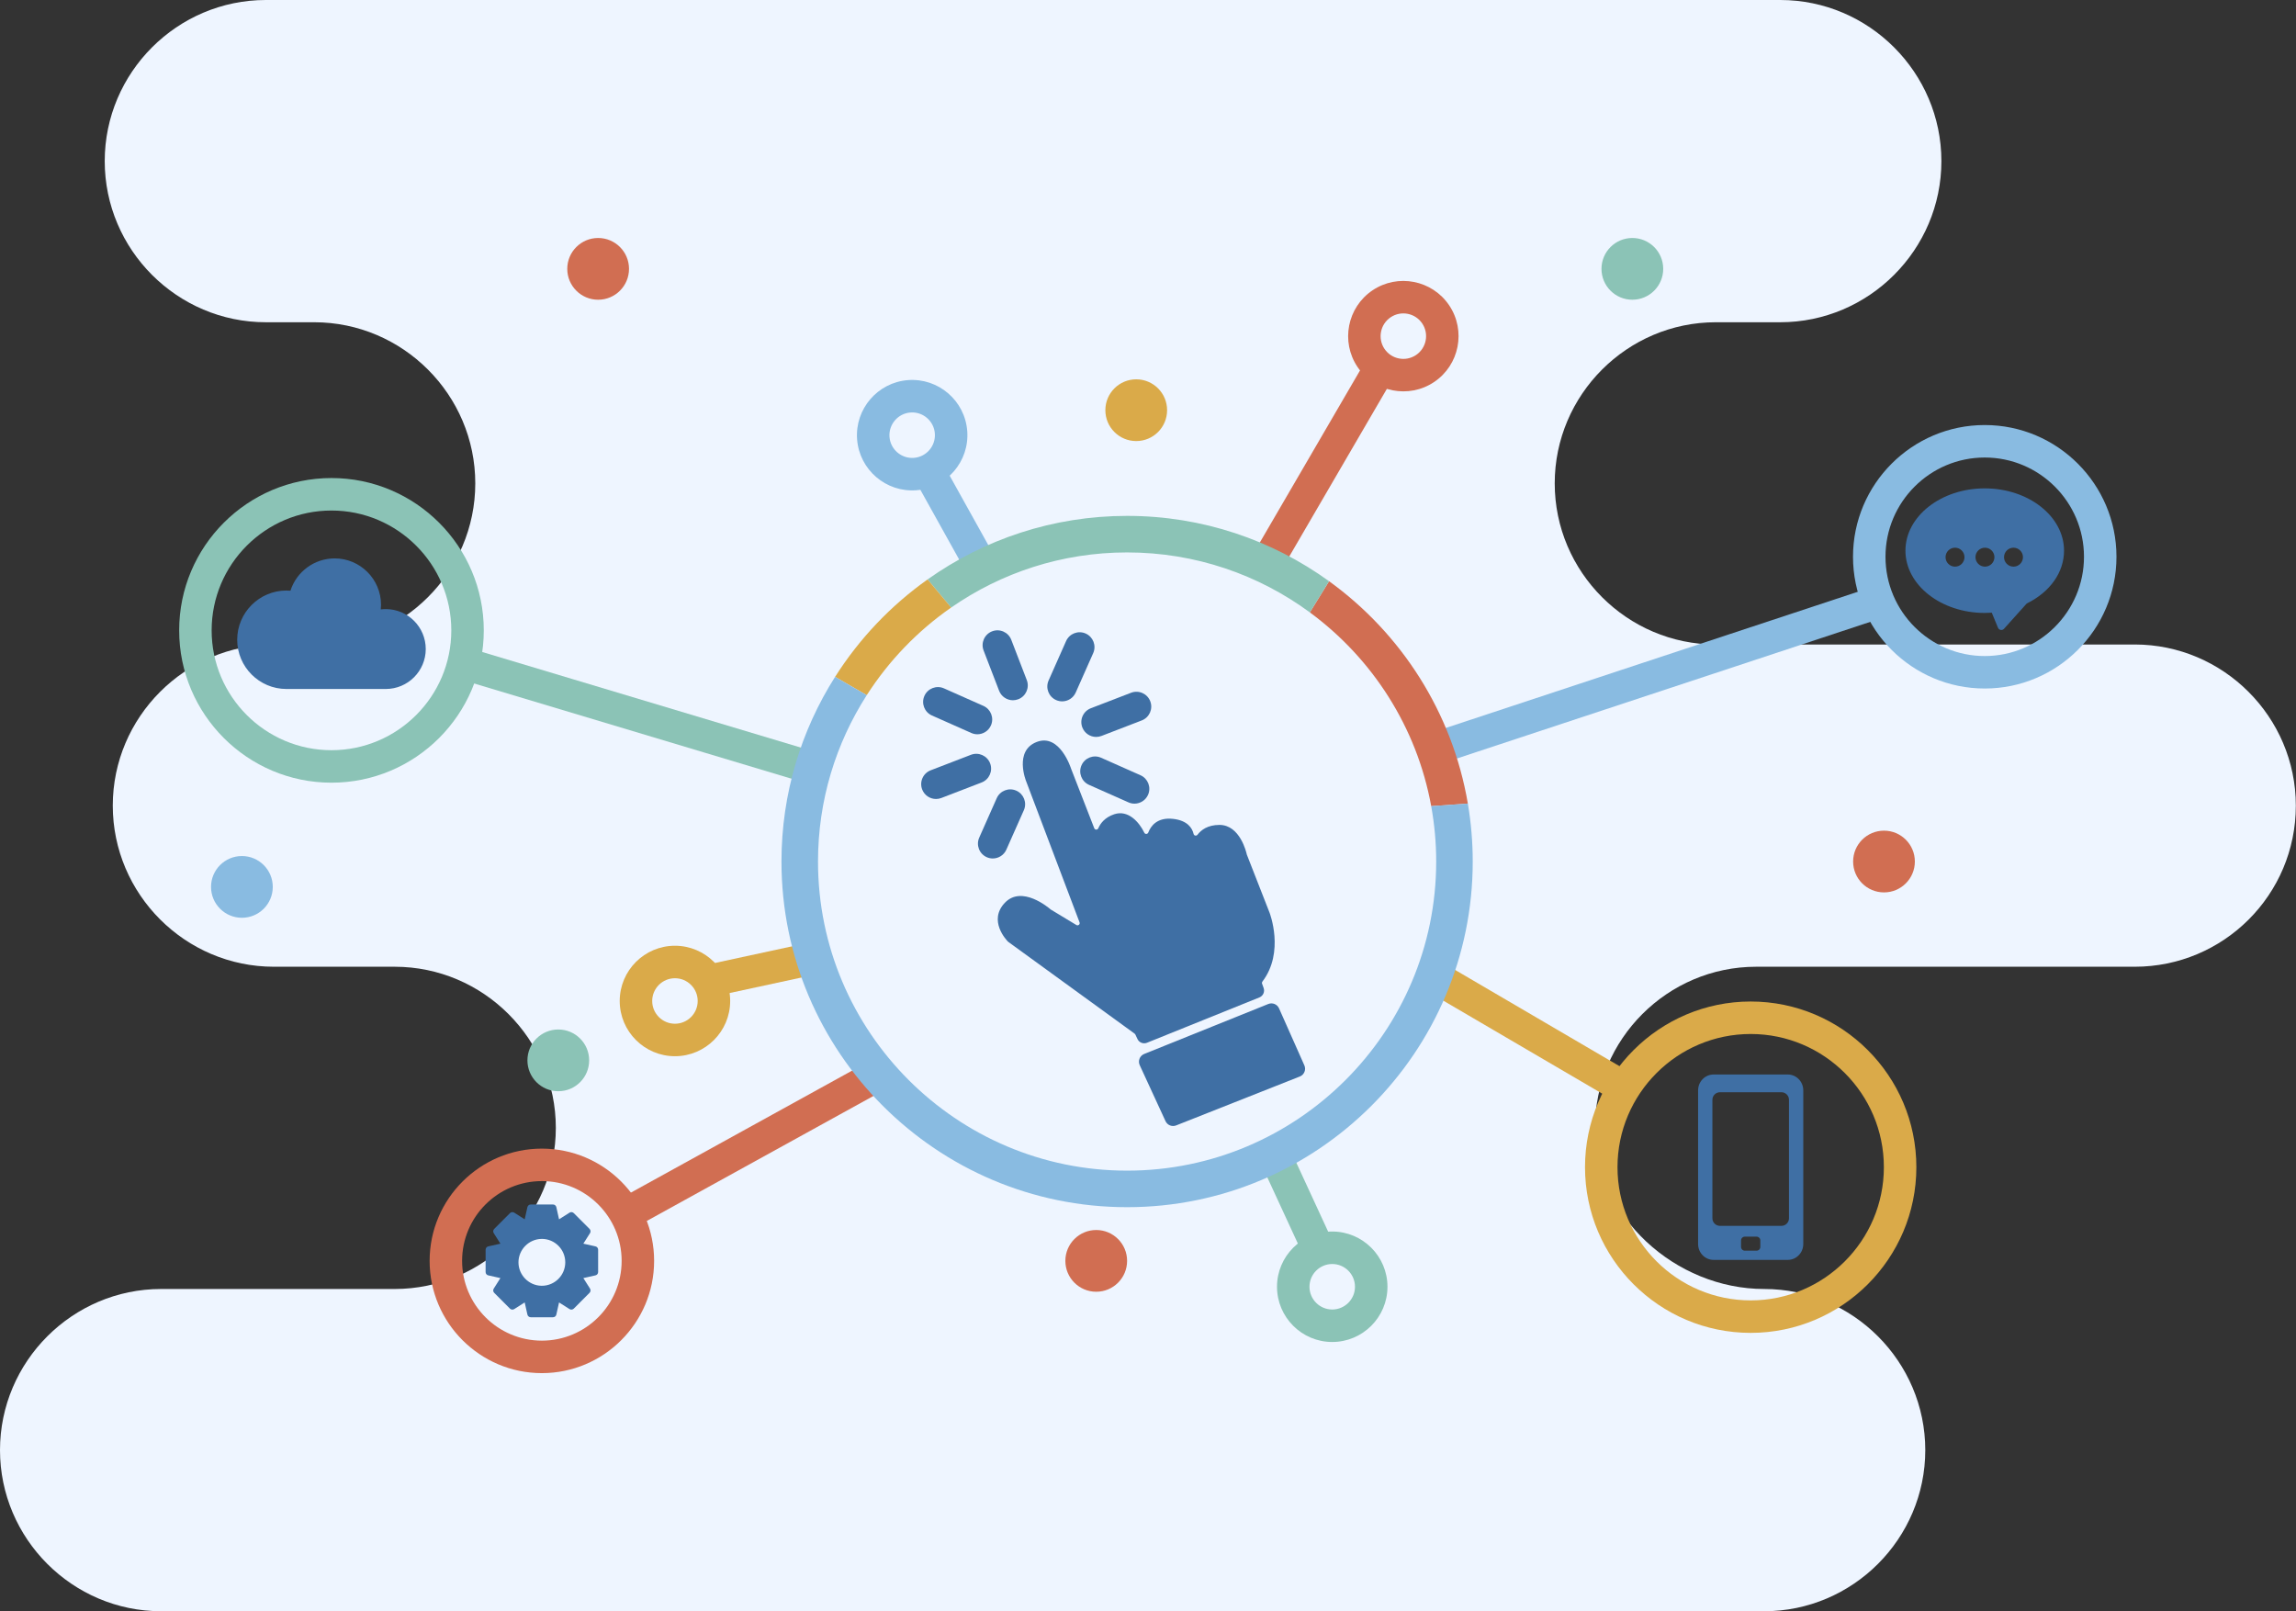<?xml version="1.0" encoding="UTF-8" standalone="no"?>
<!DOCTYPE svg PUBLIC "-//W3C//DTD SVG 1.1//EN" "http://www.w3.org/Graphics/SVG/1.1/DTD/svg11.dtd">
<svg width="100%" height="100%" viewBox="0 0 4167 2924" version="1.1" xmlns="http://www.w3.org/2000/svg" xmlns:xlink="http://www.w3.org/1999/xlink" xml:space="preserve" xmlns:serif="http://www.serif.com/" style="fill-rule:evenodd;clip-rule:evenodd;stroke-linejoin:round;stroke-miterlimit:2;">
    <rect x="0" y="0" width="4167" height="2924" fill="#333333" stroke="none"/>
    <g id="Layer_1-2" transform="matrix(14.62,0,0,14.62,-162.281,-1.462)">
        <path d="M296.1,100.1C296.1,89.1 287.1,80.1 276.1,80.1L224.1,80.1C213.1,80.1 204.1,71.1 204.1,60.1C204.1,49.1 213.1,40.1 224.1,40.1L232.1,40.1C243.1,40.1 252.1,31.1 252.1,20.1C252.1,9.1 243.1,0.1 232.1,0.1L44.1,0.1C33.1,0.1 24.1,9.1 24.1,20.1C24.1,31.1 33.1,40.1 44.1,40.1L50.1,40.1C61.1,40.1 70.1,49.1 70.1,60.1C70.1,71.1 61.1,80.1 50.1,80.1L45.1,80.1C34.1,80.1 25.1,89.1 25.1,100.1C25.1,111.1 34.1,120.1 45.1,120.1L60.1,120.1C71.1,120.1 80.1,129.1 80.1,140.1C80.1,151.1 71.1,160.1 60.1,160.1L31.1,160.1C20.1,160.1 11.1,169.1 11.1,180.1C11.1,191.1 20.1,200.1 31.1,200.1L230.1,200.1C241.1,200.1 250.1,191.1 250.1,180.1C250.1,169.1 241.1,160.1 230.1,160.1C219.1,160.1 209.1,151.1 209.1,140.1C209.1,129.1 218.1,120.1 229.1,120.1L276.1,120.1C287.1,120.1 296.1,111.2 296.1,100.1Z" style="fill:rgb(238,245,255);fill-rule:nonzero;"/>
    </g>
    <g transform="matrix(1,0,0,1,8.478,51.407)">
        <g transform="matrix(2.344,0,0,2.344,-116.95,95.499)">
            <path d="M1401.79,737.857C1344.92,737.857 1298.66,784.118 1298.66,840.98C1298.66,897.843 1344.92,944.105 1401.79,944.105C1458.65,944.105 1504.91,897.843 1504.91,840.98C1504.91,784.118 1458.65,737.857 1401.79,737.857ZM1401.79,969.254C1331.06,969.254 1273.51,911.711 1273.51,840.98C1273.51,770.251 1331.06,712.708 1401.79,712.708C1472.52,712.708 1530.06,770.251 1530.06,840.98C1530.06,911.711 1472.52,969.254 1401.79,969.254Z" style="fill:rgb(218,170,73);fill-rule:nonzero;"/>
        </g>
        <g transform="matrix(2.344,0,0,2.344,-116.95,95.499)">
            <path d="M1583,291.545C1540.63,291.545 1506.16,326.018 1506.16,368.391C1506.16,410.765 1540.63,445.238 1583,445.238C1625.38,445.238 1659.85,410.765 1659.85,368.391C1659.85,326.018 1625.38,291.545 1583,291.545ZM1583,470.387C1526.76,470.387 1481.01,424.632 1481.01,368.391C1481.01,312.151 1526.76,266.396 1583,266.396C1639.25,266.396 1685,312.151 1685,368.391C1685,424.632 1639.25,470.387 1583,470.387Z" style="fill:rgb(137,187,225);fill-rule:nonzero;"/>
        </g>
        <g transform="matrix(2.344,0,0,2.344,-116.95,95.499)">
            <path d="M302.929,332.581C251.771,332.581 210.148,374.203 210.148,425.361C210.148,476.52 251.771,518.141 302.929,518.141C354.088,518.141 395.708,476.52 395.708,425.361C395.708,374.203 354.088,332.581 302.929,332.581ZM302.929,543.29C237.902,543.29 185,490.388 185,425.361C185,360.335 237.902,307.432 302.929,307.432C367.954,307.432 420.856,360.335 420.856,425.361C420.856,490.388 367.954,543.29 302.929,543.29Z" style="fill:rgb(139,195,182);fill-rule:nonzero;"/>
        </g>
        <g transform="matrix(2.344,0,0,2.344,-116.95,95.499)">
            <path d="M465.834,851.748C431.778,851.748 404.072,879.454 404.072,913.51C404.072,947.566 431.778,975.272 465.834,975.272C499.891,975.272 527.597,947.566 527.597,913.51C527.597,879.454 499.891,851.748 465.834,851.748ZM465.834,1000.42C417.911,1000.42 378.923,961.433 378.923,913.51C378.923,865.587 417.911,826.599 465.834,826.599C513.757,826.599 552.745,865.587 552.745,913.51C552.745,961.433 513.757,1000.42 465.834,1000.42Z" style="fill:rgb(209,110,82);fill-rule:nonzero;"/>
        </g>
        <g transform="matrix(2.344,0,0,2.344,-116.95,95.499)">
            <path d="M568.871,694.688C559.159,694.688 551.259,702.588 551.259,712.3C551.259,722.012 559.159,729.912 568.871,729.912C578.582,729.912 586.483,722.012 586.483,712.3C586.483,702.588 578.582,694.688 568.871,694.688ZM568.871,755.061C545.292,755.061 526.109,735.878 526.109,712.3C526.109,688.721 545.292,669.539 568.871,669.539C592.449,669.539 611.632,688.721 611.632,712.3C611.632,735.878 592.449,755.061 568.871,755.061Z" style="fill:rgb(218,170,73);fill-rule:nonzero;"/>
        </g>
        <g transform="matrix(2.344,0,0,2.344,-116.95,95.499)">
            <path d="M257.48,623.982C257.48,637.182 246.78,647.883 233.58,647.883C220.38,647.883 209.679,637.182 209.679,623.982C209.679,610.782 220.38,600.081 233.58,600.081C246.78,600.081 257.48,610.782 257.48,623.982Z" style="fill:rgb(137,187,225);fill-rule:nonzero;"/>
        </g>
        <g transform="matrix(2.344,0,0,2.344,-116.95,95.499)">
            <path d="M918.958,913.511C918.958,926.711 908.257,937.412 895.057,937.412C881.856,937.412 871.155,926.711 871.155,913.511C871.155,900.311 881.856,889.609 895.057,889.609C908.257,889.609 918.958,900.311 918.958,913.511Z" style="fill:rgb(209,110,82);fill-rule:nonzero;"/>
        </g>
        <g transform="matrix(2.344,0,0,2.344,-116.95,95.499)">
            <path d="M1528.9,604.336C1528.9,617.537 1518.2,628.237 1505,628.237C1491.8,628.237 1481.1,617.537 1481.1,604.336C1481.1,591.136 1491.8,580.435 1505,580.435C1518.2,580.435 1528.9,591.136 1528.9,604.336Z" style="fill:rgb(209,110,82);fill-rule:nonzero;"/>
        </g>
        <g transform="matrix(2.344,0,0,2.344,-116.95,95.499)">
            <path d="M1334.06,145.479C1334.06,158.68 1323.36,169.381 1310.16,169.381C1296.96,169.381 1286.26,158.68 1286.26,145.479C1286.26,132.28 1296.96,121.579 1310.16,121.579C1323.36,121.579 1334.06,132.28 1334.06,145.479Z" style="fill:rgb(139,195,182);fill-rule:nonzero;"/>
        </g>
        <g transform="matrix(2.344,0,0,2.344,-116.95,95.499)">
            <path d="M533.301,145.479C533.301,158.68 522.599,169.381 509.399,169.381C496.199,169.381 485.498,158.68 485.498,145.479C485.498,132.28 496.199,121.579 509.399,121.579C522.599,121.579 533.301,132.28 533.301,145.479Z" style="fill:rgb(209,110,82);fill-rule:nonzero;"/>
        </g>
        <g transform="matrix(2.344,0,0,2.344,-116.95,95.499)">
            <path d="M949.93,254.903C949.93,268.103 939.229,278.804 926.029,278.804C912.829,278.804 902.128,268.103 902.128,254.903C902.128,241.703 912.829,231.002 926.029,231.002C939.229,231.002 949.93,241.703 949.93,254.903Z" style="fill:rgb(218,170,73);fill-rule:nonzero;"/>
        </g>
        <g transform="matrix(2.344,0,0,2.344,-116.95,95.499)">
            <path d="M502.448,758.272C502.448,771.472 491.747,782.173 478.547,782.173C465.347,782.173 454.646,771.472 454.646,758.272C454.646,745.072 465.347,734.371 478.547,734.371C491.747,734.371 502.448,745.072 502.448,758.272Z" style="fill:rgb(139,195,182);fill-rule:nonzero;"/>
        </g>
        <g transform="matrix(2.344,0,0,2.344,-116.95,95.499)">
            <path d="M1077.79,915.937C1068.07,915.937 1060.17,923.837 1060.17,933.549C1060.17,943.261 1068.07,951.161 1077.79,951.161C1087.5,951.161 1095.4,943.261 1095.4,933.549C1095.4,923.837 1087.5,915.937 1077.79,915.937ZM1077.79,976.31C1054.21,976.31 1035.03,957.127 1035.03,933.549C1035.03,909.971 1054.21,890.788 1077.79,890.788C1101.36,890.788 1120.55,909.971 1120.55,933.549C1120.55,957.127 1101.36,976.31 1077.79,976.31Z" style="fill:rgb(139,195,182);fill-rule:nonzero;"/>
        </g>
        <g transform="matrix(2.344,0,0,2.344,-116.95,95.499)">
            <path d="M1297.46,790.284L1150.06,704.009L1162.76,682.305L1310.16,768.579L1297.46,790.284Z" style="fill:rgb(218,170,73);fill-rule:nonzero;"/>
        </g>
        <g transform="matrix(2.344,0,0,2.344,-116.95,95.499)">
            <path d="M1157.32,530.175L1149.43,506.297L1489.64,393.863L1497.53,417.741L1157.32,530.175Z" style="fill:rgb(137,187,225);fill-rule:nonzero;"/>
        </g>
        <g transform="matrix(2.344,0,0,2.344,-116.95,95.499)">
            <path d="M672.331,544.181L401.548,462.935L408.774,438.847L679.559,520.093L672.331,544.181Z" style="fill:rgb(139,195,182);fill-rule:nonzero;"/>
        </g>
        <g transform="matrix(2.344,0,0,2.344,-116.95,95.499)">
            <path d="M597.445,709.118L592.136,684.537L673.29,667.009L678.599,691.59L597.445,709.118Z" style="fill:rgb(218,170,73);fill-rule:nonzero;"/>
        </g>
        <g transform="matrix(2.344,0,0,2.344,-116.95,95.499)">
            <path d="M536.807,888.257L524.662,866.233L720.446,758.272L732.591,780.295L536.807,888.257Z" style="fill:rgb(209,110,82);fill-rule:nonzero;"/>
        </g>
        <g transform="matrix(2.344,0,0,2.344,-116.95,95.499)">
            <path d="M1055.12,908.634L1021.64,836.104L1044.47,825.562L1077.96,898.092L1055.12,908.634Z" style="fill:rgb(139,195,182);fill-rule:nonzero;"/>
        </g>
        <g transform="matrix(2.344,0,0,2.344,-116.95,95.499)">
            <path d="M753.871,291.812C763.555,291.082 770.839,282.61 770.109,272.926C769.379,263.242 760.906,255.958 751.223,256.688C741.538,257.418 734.254,265.89 734.984,275.574C735.715,285.259 744.187,292.542 753.871,291.812ZM749.331,231.61C772.844,229.837 793.414,247.523 795.187,271.035C796.959,294.547 779.273,315.117 755.762,316.89C732.25,318.663 711.68,300.977 709.907,277.465C708.134,253.954 725.819,233.383 749.331,231.61Z" style="fill:rgb(137,187,225);fill-rule:nonzero;"/>
        </g>
        <g transform="matrix(2.344,0,0,2.344,-116.95,95.499)">
            <path d="M777.018,297.392L815.861,367.198L793.885,379.428L755.041,309.62L777.018,297.392Z" style="fill:rgb(137,187,225);fill-rule:nonzero;"/>
        </g>
        <g transform="matrix(2.344,0,0,2.344,-116.95,95.499)">
            <path d="M1118.23,207.402C1123.65,215.462 1134.61,217.613 1142.67,212.196C1150.73,206.78 1152.89,195.816 1147.47,187.755C1142.05,179.694 1131.09,177.543 1123.03,182.96C1114.97,188.377 1112.82,199.341 1118.23,207.402ZM1168.34,173.728C1181.49,193.298 1176.27,219.919 1156.7,233.07C1137.13,246.221 1110.51,240.999 1097.36,221.429C1084.21,201.858 1089.43,175.238 1109,162.086C1128.57,148.936 1155.19,154.158 1168.34,173.728Z" style="fill:rgb(209,110,82);fill-rule:nonzero;"/>
        </g>
        <g transform="matrix(2.344,0,0,2.344,-116.95,95.499)">
            <path d="M1124.81,230.285L1038.86,377.883L1017.38,364.811L1103.33,217.212L1124.81,230.285Z" style="fill:rgb(209,110,82);fill-rule:nonzero;"/>
        </g>
        <g transform="matrix(2.344,0,0,2.344,-116.95,95.499)">
            <path d="M1154.42,561.464L1182.79,559.457C1170.82,488.882 1131.12,427.626 1075.34,387.313L1060.46,411.454C1108.76,446.987 1143.3,500.197 1154.42,561.464Z" style="fill:rgb(209,110,82);fill-rule:nonzero;"/>
        </g>
        <g transform="matrix(2.344,0,0,2.344,-116.95,95.499)">
            <path d="M918.958,365.018C971.859,365.018 1020.8,382.277 1060.46,411.454L1075.34,387.313C1031.33,355.5 977.298,336.726 918.958,336.726C861.466,336.726 808.152,354.953 764.486,385.927L782.716,407.701C821.409,380.809 868.37,365.018 918.958,365.018Z" style="fill:rgb(139,195,182);fill-rule:nonzero;"/>
        </g>
        <g transform="matrix(2.344,0,0,2.344,-116.95,95.499)">
            <path d="M782.716,407.701L764.486,385.927C735.988,406.142 711.621,431.801 692.863,461.355L717.375,475.535C734.485,448.856 756.724,425.765 782.716,407.701Z" style="fill:rgb(218,170,73);fill-rule:nonzero;"/>
        </g>
        <g transform="matrix(2.344,0,0,2.344,-116.95,95.499)">
            <path d="M1182.79,559.457L1154.42,561.464C1156.95,575.378 1158.28,589.705 1158.28,604.337C1158.28,736.297 1050.92,843.654 918.958,843.654C786.997,843.654 679.64,736.297 679.64,604.337C679.64,556.944 693.511,512.744 717.375,475.535L692.863,461.355C666.594,502.745 651.348,551.789 651.348,604.337C651.348,751.897 771.396,871.946 918.958,871.946C1066.52,871.946 1186.57,751.897 1186.57,604.337C1186.57,589.045 1185.26,574.054 1182.79,559.457Z" style="fill:rgb(137,187,225);fill-rule:nonzero;"/>
        </g>
        <g transform="matrix(2.344,0,0,2.344,-116.95,95.499)">
            <path d="M465.768,932.796L465.751,932.796L465.505,932.785C455.696,932.61 447.717,924.475 447.717,914.649C447.717,904.825 455.692,896.688 465.496,896.512C465.605,896.51 465.715,896.506 465.817,896.499L465.88,896.494C475.849,896.521 483.949,904.654 483.949,914.649C483.949,924.655 475.832,932.796 465.768,932.796ZM509.396,904.86C509.396,903.612 508.546,902.551 507.333,902.283L497.946,900.181L503.104,892.042C503.771,890.989 503.621,889.638 502.741,888.76L490.535,876.532C489.676,875.673 488.253,875.524 487.252,876.169L479.136,881.331L477.038,871.929C476.768,870.712 475.709,869.862 474.462,869.862L457.204,869.862C455.956,869.862 454.896,870.712 454.628,871.927L452.53,881.332L444.42,876.173C443.401,875.517 441.987,875.673 441.129,876.532L428.925,888.763C428.05,889.643 427.9,890.989 428.564,892.043L433.722,900.181L424.335,902.283C423.118,902.554 422.27,903.614 422.27,904.863L422.272,922.156C422.272,923.403 423.122,924.464 424.336,924.733L433.723,926.835L428.565,934.976C427.898,936.026 428.047,937.374 428.926,938.256L441.13,950.481C441.982,951.343 443.397,951.496 444.415,950.848L452.532,945.685L454.63,955.088C454.897,956.289 455.98,957.159 457.206,957.159L457.207,957.159L474.465,957.155C475.714,957.155 476.774,956.303 477.04,955.089L479.138,945.685L487.256,950.849C488.278,951.498 489.693,951.337 490.539,950.484L502.737,938.258C503.605,937.395 503.761,936.013 503.104,934.974L497.947,926.835L507.332,924.73C508.549,924.46 509.399,923.4 509.399,922.153L509.396,904.86Z" style="fill:rgb(63,111,164);fill-rule:nonzero;"/>
        </g>
        <g transform="matrix(2.344,0,0,2.344,-116.95,95.499)">
            <path d="M1605.28,376.038C1601.23,376.038 1597.94,372.746 1597.94,368.698C1597.94,364.651 1601.23,361.359 1605.28,361.359C1609.32,361.359 1612.61,364.651 1612.61,368.698C1612.61,372.746 1609.32,376.038 1605.28,376.038ZM1583.17,376.038C1579.12,376.038 1575.83,372.746 1575.83,368.698C1575.83,364.651 1579.12,361.359 1583.17,361.359C1587.22,361.359 1590.51,364.651 1590.51,368.698C1590.51,372.746 1587.22,376.038 1583.17,376.038ZM1560,376.038C1555.95,376.038 1552.66,372.746 1552.66,368.698C1552.66,364.651 1555.95,361.359 1560,361.359C1564.04,361.359 1567.33,364.651 1567.33,368.698C1567.33,372.746 1564.04,376.038 1560,376.038ZM1583,315.427C1549.15,315.427 1521.61,337.061 1521.61,363.65C1521.61,390.239 1549.15,411.871 1583,411.871C1584.78,411.871 1586.6,411.805 1588.45,411.674L1593.27,423.333C1593.64,424.233 1594.43,424.864 1595.36,425.014C1595.52,425.046 1595.69,425.06 1595.85,425.06C1596.65,425.06 1597.41,424.721 1597.93,424.133L1615.51,404.573C1633.61,395.707 1644.4,380.424 1644.4,363.65C1644.4,337.061 1616.86,315.427 1583,315.427Z" style="fill:rgb(63,111,164);fill-rule:nonzero;"/>
        </g>
        <g transform="matrix(2.344,0,0,2.344,-116.95,95.499)">
            <path d="M934.337,744.643L1021.41,709.529C1024.28,708.375 1025.71,705.163 1024.67,702.257L1023.45,698.863C1023.26,698.332 1023.37,697.742 1023.71,697.293C1041.2,674.397 1029.25,643.908 1029.25,643.908L1011.71,599.075C1011.68,598.988 1011.67,598.948 1011.64,598.861C1011.31,597.322 1006.4,575.978 990.483,575.978C981.282,575.978 976.205,579.991 973.514,583.543C972.623,584.72 970.802,584.427 970.46,582.991C969.362,578.388 965.73,572.572 954.59,571.312C942.223,569.911 937.289,576.855 935.351,581.885C934.831,583.232 932.918,583.339 932.291,582.039C928.294,573.748 919.771,564.134 909.006,567.722C901.614,570.186 898.223,574.939 896.674,578.557C896.067,579.974 894.086,579.986 893.526,578.55L875.625,532.547C875.625,532.547 867.011,504.909 849.063,511.729C831.117,518.548 840.809,542.238 840.809,542.238L882.142,651.425C882.712,652.933 881.057,654.312 879.677,653.478L859.959,641.556C859.879,641.5 859.835,641.468 859.755,641.412C858.326,640.166 837.465,622.418 824.298,636.278C811.18,650.087 825.62,665.225 826.743,666.36C826.813,666.419 826.853,666.451 826.922,666.51L924.804,737.599C924.987,737.821 925.161,738.032 925.345,738.253L926.984,741.752C928.279,744.515 931.507,745.784 934.337,744.643Z" style="fill:rgb(63,111,164);fill-rule:nonzero;"/>
        </g>
        <g transform="matrix(2.344,0,0,2.344,-116.95,95.499)">
            <path d="M1056.21,762.147L1036.59,717.992C1035.18,714.817 1031.5,713.329 1028.28,714.627L932.187,753.32C928.765,754.697 927.192,758.657 928.736,762.007L948.708,805.335C950.142,808.445 953.756,809.894 956.941,808.634L1052.69,770.769C1056.1,769.419 1057.7,765.5 1056.21,762.147Z" style="fill:rgb(63,111,164);fill-rule:nonzero;"/>
        </g>
        <g transform="matrix(2.344,0,0,2.344,-116.95,95.499)">
            <path d="M819.853,472.104C821.608,476.669 825.96,479.468 830.573,479.468C831.944,479.468 833.341,479.215 834.698,478.694C840.617,476.417 843.567,469.765 841.288,463.849L829.289,432.694C827.012,426.772 820.363,423.822 814.443,426.104C808.524,428.381 805.574,435.033 807.854,440.95L819.853,472.104Z" style="fill:rgb(63,111,164);fill-rule:nonzero;"/>
        </g>
        <g transform="matrix(2.344,0,0,2.344,-116.95,95.499)">
            <path d="M767.85,491.268L798.364,504.817C799.879,505.49 801.461,505.81 803.02,505.81C807.419,505.81 811.62,503.264 813.523,498.979C816.099,493.18 813.484,486.394 807.686,483.82L777.171,470.27C771.383,467.69 764.592,470.304 762.012,476.108C759.438,481.907 762.051,488.693 767.85,491.268Z" style="fill:rgb(63,111,164);fill-rule:nonzero;"/>
        </g>
        <g transform="matrix(2.344,0,0,2.344,-116.95,95.499)">
            <path d="M929.336,537.531L898.818,523.981C893.024,521.401 886.232,524.015 883.658,529.819C881.084,535.618 883.698,542.404 889.497,544.979L920.015,558.528C921.529,559.201 923.11,559.521 924.67,559.521C929.069,559.521 933.272,556.975 935.174,552.69C937.748,546.891 935.135,540.105 929.336,537.531Z" style="fill:rgb(63,111,164);fill-rule:nonzero;"/>
        </g>
        <g transform="matrix(2.344,0,0,2.344,-116.95,95.499)">
            <path d="M812.894,528.294C810.613,522.377 803.965,519.421 798.045,521.704L766.885,533.7C760.966,535.977 758.016,542.623 760.293,548.545C762.051,553.105 766.403,555.909 771.016,555.909C772.387,555.909 773.783,555.657 775.141,555.135L806.301,543.139C812.22,540.862 815.17,534.216 812.894,528.294Z" style="fill:rgb(63,111,164);fill-rule:nonzero;"/>
        </g>
        <g transform="matrix(2.344,0,0,2.344,-116.95,95.499)">
            <path d="M884.289,500.504C886.048,505.064 890.399,507.868 895.013,507.868C896.384,507.868 897.78,507.616 899.138,507.094L930.298,495.098C936.217,492.821 939.167,486.175 936.89,480.253C934.61,474.336 927.967,471.392 922.042,473.663L890.882,485.659C884.963,487.936 882.013,494.582 884.289,500.504Z" style="fill:rgb(63,111,164);fill-rule:nonzero;"/>
        </g>
        <g transform="matrix(2.344,0,0,2.344,-116.95,95.499)">
            <path d="M825.461,595.139L839.011,564.625C841.585,558.826 838.972,552.04 833.173,549.465C827.379,546.891 820.591,549.499 818.014,555.303L804.464,585.818C801.89,591.617 804.503,598.403 810.302,600.978C811.816,601.65 813.397,601.97 814.957,601.97C819.356,601.97 823.558,599.424 825.461,595.139Z" style="fill:rgb(63,111,164);fill-rule:nonzero;"/>
        </g>
        <g transform="matrix(2.344,0,0,2.344,-116.95,95.499)">
            <path d="M864.013,479.333C865.527,480.006 867.111,480.326 868.668,480.326C873.07,480.326 877.271,477.779 879.172,473.495L892.719,442.975C895.293,437.175 892.677,430.389 886.881,427.815C881.082,425.235 874.293,427.854 871.722,433.653L858.175,464.174C855.601,469.973 858.217,476.759 864.013,479.333Z" style="fill:rgb(63,111,164);fill-rule:nonzero;"/>
        </g>
        <g transform="matrix(2.344,0,0,2.344,-116.95,95.499)">
            <path d="M1425.58,886.399L1378,886.399C1374.76,886.399 1372.14,883.778 1372.14,880.544L1372.14,788.8C1372.14,785.567 1374.76,782.946 1378,782.946L1425.58,782.946C1428.81,782.946 1431.43,785.567 1431.43,788.8L1431.43,880.544C1431.43,883.778 1428.81,886.399 1425.58,886.399ZM1409.25,902.694C1409.25,904.312 1407.95,905.621 1406.33,905.621L1397.25,905.621C1395.63,905.621 1394.32,904.312 1394.32,902.694L1394.32,897.685C1394.32,896.068 1395.63,894.761 1397.25,894.761L1406.33,894.761C1407.95,894.761 1409.25,896.068 1409.25,897.685L1409.25,902.694ZM1430.49,769.213L1373.09,769.213C1366.45,769.213 1361.07,774.708 1361.07,781.483L1361.07,900.476C1361.07,907.252 1366.45,912.749 1373.09,912.749L1430.49,912.749C1437.13,912.749 1442.5,907.252 1442.5,900.476L1442.5,781.483C1442.5,774.708 1437.13,769.213 1430.49,769.213Z" style="fill:rgb(63,111,164);fill-rule:nonzero;"/>
        </g>
        <g transform="matrix(2.344,0,0,2.344,-116.95,95.499)">
            <path d="M344.994,408.891C343.702,408.891 342.395,408.974 341.091,409.141C341.227,407.893 341.294,406.715 341.294,405.576C341.294,385.765 325.177,369.646 305.364,369.646C289.752,369.646 275.872,379.869 271.16,394.67C270.066,394.575 269.039,394.526 268.044,394.526C247.03,394.526 229.935,411.622 229.935,432.636C229.935,453.649 247.03,470.747 268.044,470.747L344.994,470.747C362.049,470.747 375.923,456.872 375.923,439.818C375.923,422.765 362.049,408.891 344.994,408.891Z" style="fill:rgb(63,111,164);fill-rule:nonzero;"/>
        </g>
    </g>
</svg>
